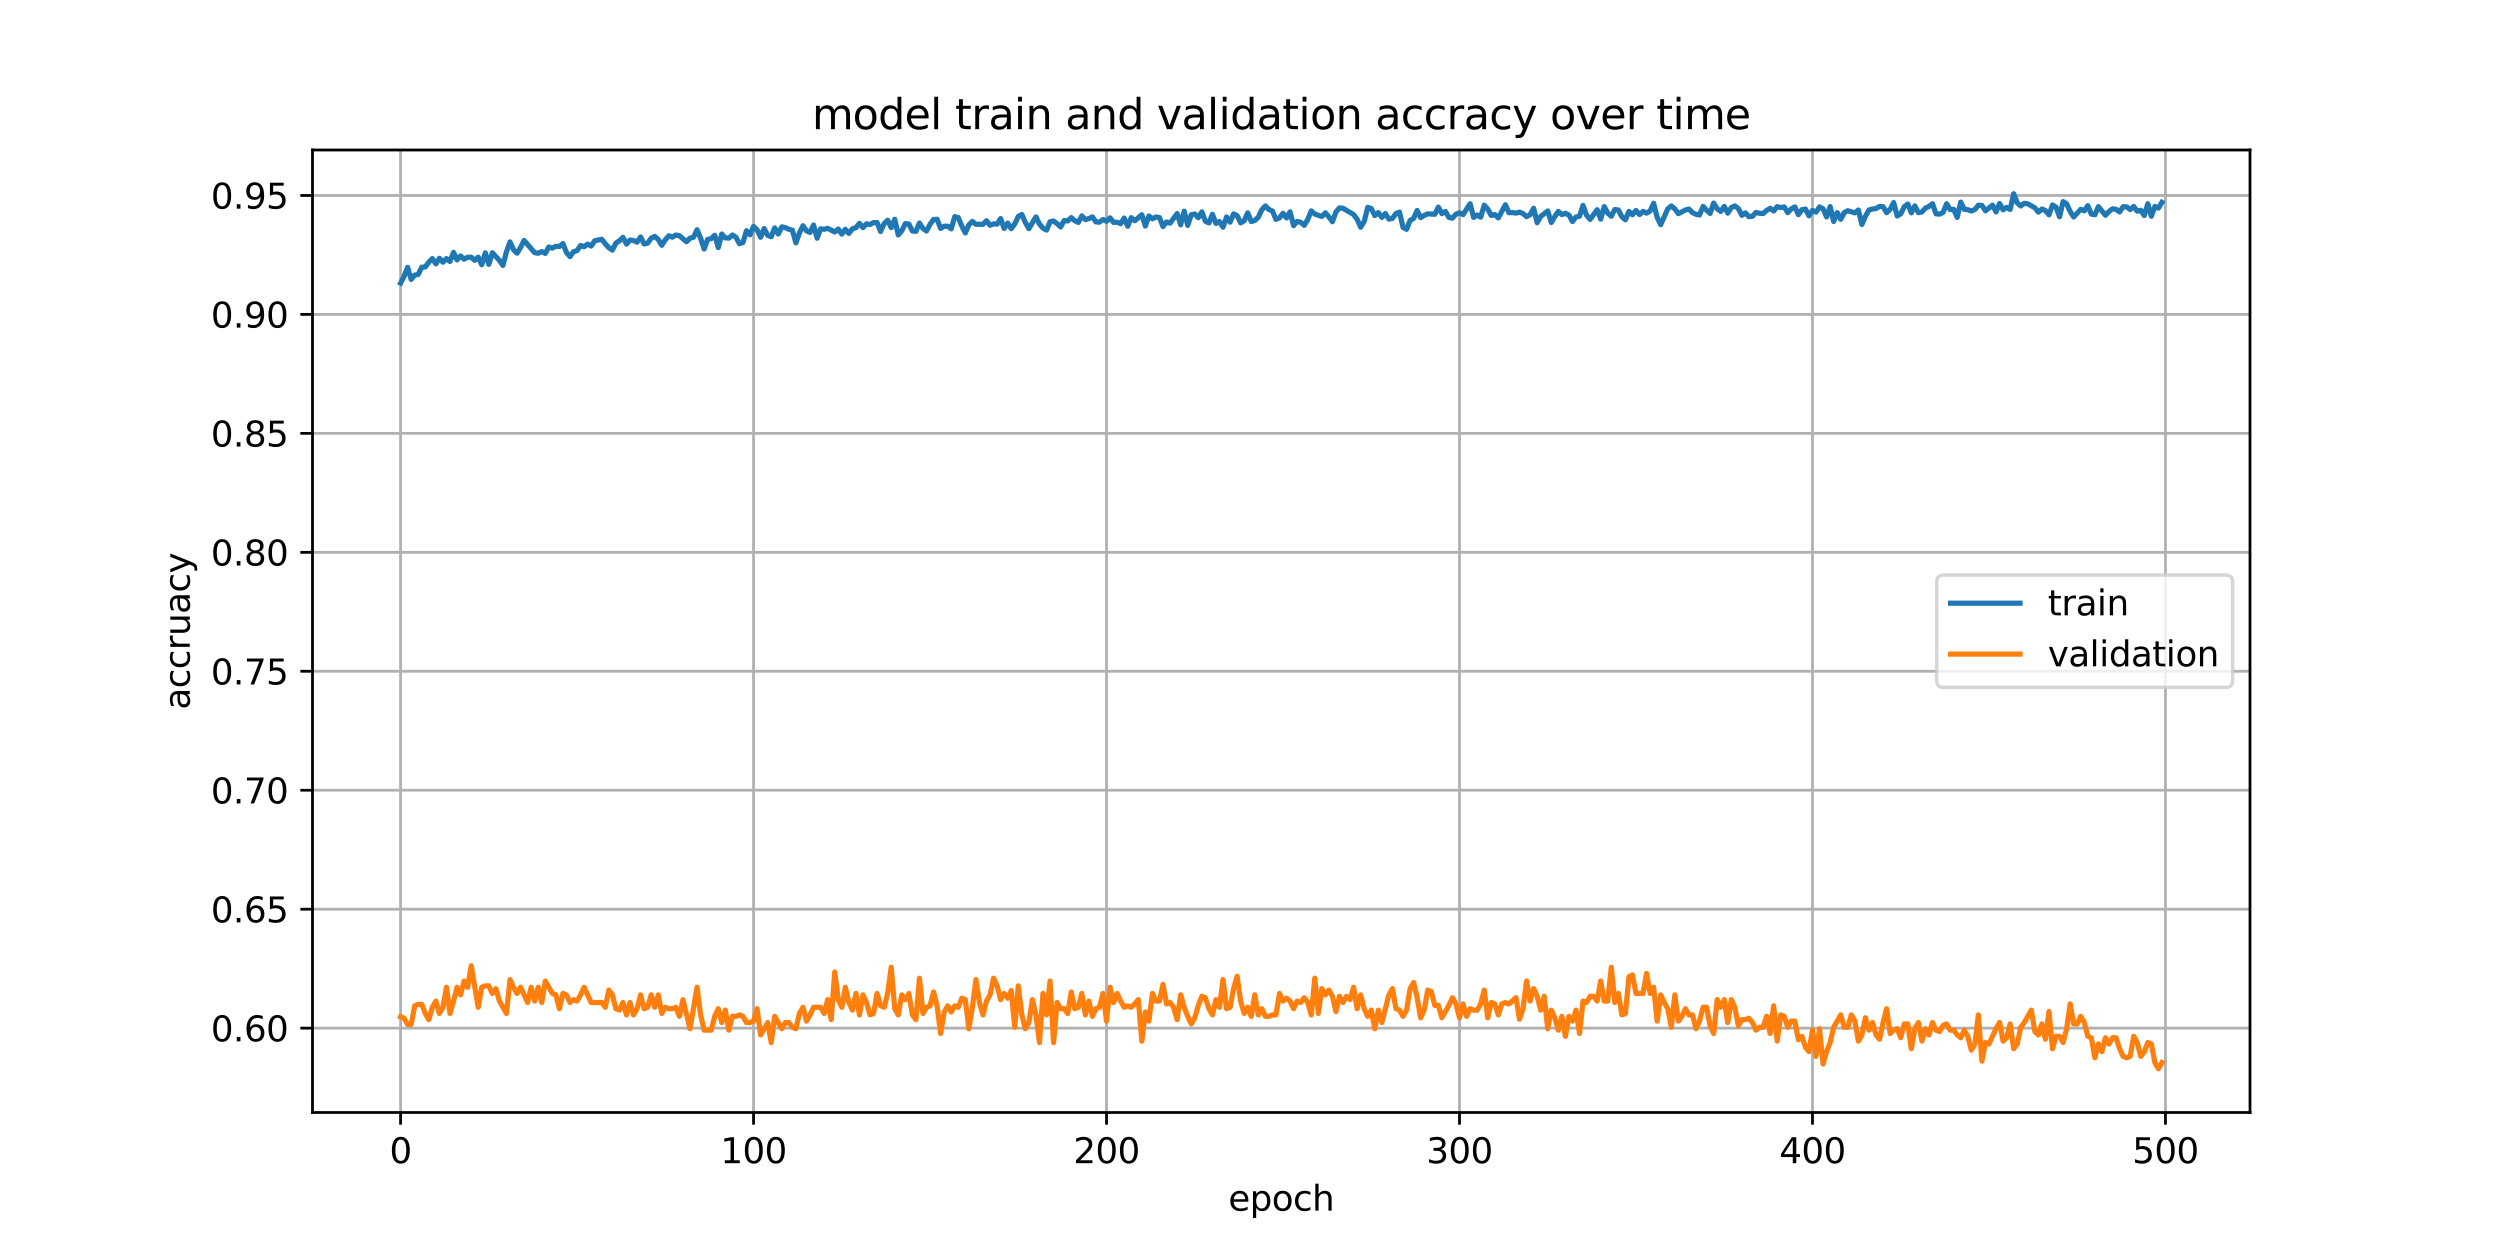<?xml version="1.0" encoding="utf-8" standalone="no"?>
<!DOCTYPE svg PUBLIC "-//W3C//DTD SVG 1.1//EN"
  "http://www.w3.org/Graphics/SVG/1.1/DTD/svg11.dtd">
<svg xmlns:xlink="http://www.w3.org/1999/xlink" width="720pt" height="360pt" viewBox="0 0 720 360" xmlns="http://www.w3.org/2000/svg" version="1.1">
 <defs>
  <style type="text/css">*{stroke-linejoin: round; stroke-linecap: butt}</style>
 </defs>
 <g id="figure_1">
  <g id="patch_1">
   <path d="M 0 360 
L 720 360 
L 720 0 
L 0 0 
z
" style="fill: #ffffff"/>
  </g>
  <g id="axes_1">
   <g id="patch_2">
    <path d="M 90 320.4 
L 648 320.4 
L 648 43.2 
L 90 43.2 
z
" style="fill: #ffffff"/>
   </g>
   <g id="matplotlib.axis_1">
    <g id="xtick_1">
     <g id="line2d_1">
      <path d="M 115.364 320.4 
L 115.364 43.2 
" clip-path="url(#pc1b74a0b89)" style="fill: none; stroke: #b0b0b0; stroke-width: 0.8; stroke-linecap: square"/>
     </g>
     <g id="line2d_2">
      <defs>
       <path id="m64f910833f" d="M 0 0 
L 0 3.5 
" style="stroke: #000000; stroke-width: 0.8"/>
      </defs>
      <g>
       <use xlink:href="#m64f910833f" x="115.364" y="320.4" style="stroke: #000000; stroke-width: 0.8"/>
      </g>
     </g>
     <g id="text_1">
      <!-- 0 -->
      <g transform="translate(112.182 334.998) scale(0.1 -0.1)">
       <defs>
        <path id="DejaVuSans-30" d="M 2034 4250 
Q 1547 4250 1301 3770 
Q 1056 3291 1056 2328 
Q 1056 1369 1301 889 
Q 1547 409 2034 409 
Q 2525 409 2770 889 
Q 3016 1369 3016 2328 
Q 3016 3291 2770 3770 
Q 2525 4250 2034 4250 
z
M 2034 4750 
Q 2819 4750 3233 4129 
Q 3647 3509 3647 2328 
Q 3647 1150 3233 529 
Q 2819 -91 2034 -91 
Q 1250 -91 836 529 
Q 422 1150 422 2328 
Q 422 3509 836 4129 
Q 1250 4750 2034 4750 
z
" transform="scale(0.016)"/>
       </defs>
       <use xlink:href="#DejaVuSans-30"/>
      </g>
     </g>
    </g>
    <g id="xtick_2">
     <g id="line2d_3">
      <path d="M 217.021 320.4 
L 217.021 43.2 
" clip-path="url(#pc1b74a0b89)" style="fill: none; stroke: #b0b0b0; stroke-width: 0.8; stroke-linecap: square"/>
     </g>
     <g id="line2d_4">
      <g>
       <use xlink:href="#m64f910833f" x="217.021" y="320.4" style="stroke: #000000; stroke-width: 0.8"/>
      </g>
     </g>
     <g id="text_2">
      <!-- 100 -->
      <g transform="translate(207.478 334.998) scale(0.1 -0.1)">
       <defs>
        <path id="DejaVuSans-31" d="M 794 531 
L 1825 531 
L 1825 4091 
L 703 3866 
L 703 4441 
L 1819 4666 
L 2450 4666 
L 2450 531 
L 3481 531 
L 3481 0 
L 794 0 
L 794 531 
z
" transform="scale(0.016)"/>
       </defs>
       <use xlink:href="#DejaVuSans-31"/>
       <use xlink:href="#DejaVuSans-30" x="63.623"/>
       <use xlink:href="#DejaVuSans-30" x="127.246"/>
      </g>
     </g>
    </g>
    <g id="xtick_3">
     <g id="line2d_5">
      <path d="M 318.679 320.4 
L 318.679 43.2 
" clip-path="url(#pc1b74a0b89)" style="fill: none; stroke: #b0b0b0; stroke-width: 0.8; stroke-linecap: square"/>
     </g>
     <g id="line2d_6">
      <g>
       <use xlink:href="#m64f910833f" x="318.679" y="320.4" style="stroke: #000000; stroke-width: 0.8"/>
      </g>
     </g>
     <g id="text_3">
      <!-- 200 -->
      <g transform="translate(309.136 334.998) scale(0.1 -0.1)">
       <defs>
        <path id="DejaVuSans-32" d="M 1228 531 
L 3431 531 
L 3431 0 
L 469 0 
L 469 531 
Q 828 903 1448 1529 
Q 2069 2156 2228 2338 
Q 2531 2678 2651 2914 
Q 2772 3150 2772 3378 
Q 2772 3750 2511 3984 
Q 2250 4219 1831 4219 
Q 1534 4219 1204 4116 
Q 875 4013 500 3803 
L 500 4441 
Q 881 4594 1212 4672 
Q 1544 4750 1819 4750 
Q 2544 4750 2975 4387 
Q 3406 4025 3406 3419 
Q 3406 3131 3298 2873 
Q 3191 2616 2906 2266 
Q 2828 2175 2409 1742 
Q 1991 1309 1228 531 
z
" transform="scale(0.016)"/>
       </defs>
       <use xlink:href="#DejaVuSans-32"/>
       <use xlink:href="#DejaVuSans-30" x="63.623"/>
       <use xlink:href="#DejaVuSans-30" x="127.246"/>
      </g>
     </g>
    </g>
    <g id="xtick_4">
     <g id="line2d_7">
      <path d="M 420.337 320.4 
L 420.337 43.2 
" clip-path="url(#pc1b74a0b89)" style="fill: none; stroke: #b0b0b0; stroke-width: 0.8; stroke-linecap: square"/>
     </g>
     <g id="line2d_8">
      <g>
       <use xlink:href="#m64f910833f" x="420.337" y="320.4" style="stroke: #000000; stroke-width: 0.8"/>
      </g>
     </g>
     <g id="text_4">
      <!-- 300 -->
      <g transform="translate(410.793 334.998) scale(0.1 -0.1)">
       <defs>
        <path id="DejaVuSans-33" d="M 2597 2516 
Q 3050 2419 3304 2112 
Q 3559 1806 3559 1356 
Q 3559 666 3084 287 
Q 2609 -91 1734 -91 
Q 1441 -91 1130 -33 
Q 819 25 488 141 
L 488 750 
Q 750 597 1062 519 
Q 1375 441 1716 441 
Q 2309 441 2620 675 
Q 2931 909 2931 1356 
Q 2931 1769 2642 2001 
Q 2353 2234 1838 2234 
L 1294 2234 
L 1294 2753 
L 1863 2753 
Q 2328 2753 2575 2939 
Q 2822 3125 2822 3475 
Q 2822 3834 2567 4026 
Q 2313 4219 1838 4219 
Q 1578 4219 1281 4162 
Q 984 4106 628 3988 
L 628 4550 
Q 988 4650 1302 4700 
Q 1616 4750 1894 4750 
Q 2613 4750 3031 4423 
Q 3450 4097 3450 3541 
Q 3450 3153 3228 2886 
Q 3006 2619 2597 2516 
z
" transform="scale(0.016)"/>
       </defs>
       <use xlink:href="#DejaVuSans-33"/>
       <use xlink:href="#DejaVuSans-30" x="63.623"/>
       <use xlink:href="#DejaVuSans-30" x="127.246"/>
      </g>
     </g>
    </g>
    <g id="xtick_5">
     <g id="line2d_9">
      <path d="M 521.995 320.4 
L 521.995 43.2 
" clip-path="url(#pc1b74a0b89)" style="fill: none; stroke: #b0b0b0; stroke-width: 0.8; stroke-linecap: square"/>
     </g>
     <g id="line2d_10">
      <g>
       <use xlink:href="#m64f910833f" x="521.995" y="320.4" style="stroke: #000000; stroke-width: 0.8"/>
      </g>
     </g>
     <g id="text_5">
      <!-- 400 -->
      <g transform="translate(512.451 334.998) scale(0.1 -0.1)">
       <defs>
        <path id="DejaVuSans-34" d="M 2419 4116 
L 825 1625 
L 2419 1625 
L 2419 4116 
z
M 2253 4666 
L 3047 4666 
L 3047 1625 
L 3713 1625 
L 3713 1100 
L 3047 1100 
L 3047 0 
L 2419 0 
L 2419 1100 
L 313 1100 
L 313 1709 
L 2253 4666 
z
" transform="scale(0.016)"/>
       </defs>
       <use xlink:href="#DejaVuSans-34"/>
       <use xlink:href="#DejaVuSans-30" x="63.623"/>
       <use xlink:href="#DejaVuSans-30" x="127.246"/>
      </g>
     </g>
    </g>
    <g id="xtick_6">
     <g id="line2d_11">
      <path d="M 623.653 320.4 
L 623.653 43.2 
" clip-path="url(#pc1b74a0b89)" style="fill: none; stroke: #b0b0b0; stroke-width: 0.8; stroke-linecap: square"/>
     </g>
     <g id="line2d_12">
      <g>
       <use xlink:href="#m64f910833f" x="623.653" y="320.4" style="stroke: #000000; stroke-width: 0.8"/>
      </g>
     </g>
     <g id="text_6">
      <!-- 500 -->
      <g transform="translate(614.109 334.998) scale(0.1 -0.1)">
       <defs>
        <path id="DejaVuSans-35" d="M 691 4666 
L 3169 4666 
L 3169 4134 
L 1269 4134 
L 1269 2991 
Q 1406 3038 1543 3061 
Q 1681 3084 1819 3084 
Q 2600 3084 3056 2656 
Q 3513 2228 3513 1497 
Q 3513 744 3044 326 
Q 2575 -91 1722 -91 
Q 1428 -91 1123 -41 
Q 819 9 494 109 
L 494 744 
Q 775 591 1075 516 
Q 1375 441 1709 441 
Q 2250 441 2565 725 
Q 2881 1009 2881 1497 
Q 2881 1984 2565 2268 
Q 2250 2553 1709 2553 
Q 1456 2553 1204 2497 
Q 953 2441 691 2322 
L 691 4666 
z
" transform="scale(0.016)"/>
       </defs>
       <use xlink:href="#DejaVuSans-35"/>
       <use xlink:href="#DejaVuSans-30" x="63.623"/>
       <use xlink:href="#DejaVuSans-30" x="127.246"/>
      </g>
     </g>
    </g>
    <g id="text_7">
     <!-- epoch -->
     <g transform="translate(353.772 348.677) scale(0.1 -0.1)">
      <defs>
       <path id="DejaVuSans-65" d="M 3597 1894 
L 3597 1613 
L 953 1613 
Q 991 1019 1311 708 
Q 1631 397 2203 397 
Q 2534 397 2845 478 
Q 3156 559 3463 722 
L 3463 178 
Q 3153 47 2828 -22 
Q 2503 -91 2169 -91 
Q 1331 -91 842 396 
Q 353 884 353 1716 
Q 353 2575 817 3079 
Q 1281 3584 2069 3584 
Q 2775 3584 3186 3129 
Q 3597 2675 3597 1894 
z
M 3022 2063 
Q 3016 2534 2758 2815 
Q 2500 3097 2075 3097 
Q 1594 3097 1305 2825 
Q 1016 2553 972 2059 
L 3022 2063 
z
" transform="scale(0.016)"/>
       <path id="DejaVuSans-70" d="M 1159 525 
L 1159 -1331 
L 581 -1331 
L 581 3500 
L 1159 3500 
L 1159 2969 
Q 1341 3281 1617 3432 
Q 1894 3584 2278 3584 
Q 2916 3584 3314 3078 
Q 3713 2572 3713 1747 
Q 3713 922 3314 415 
Q 2916 -91 2278 -91 
Q 1894 -91 1617 61 
Q 1341 213 1159 525 
z
M 3116 1747 
Q 3116 2381 2855 2742 
Q 2594 3103 2138 3103 
Q 1681 3103 1420 2742 
Q 1159 2381 1159 1747 
Q 1159 1113 1420 752 
Q 1681 391 2138 391 
Q 2594 391 2855 752 
Q 3116 1113 3116 1747 
z
" transform="scale(0.016)"/>
       <path id="DejaVuSans-6f" d="M 1959 3097 
Q 1497 3097 1228 2736 
Q 959 2375 959 1747 
Q 959 1119 1226 758 
Q 1494 397 1959 397 
Q 2419 397 2687 759 
Q 2956 1122 2956 1747 
Q 2956 2369 2687 2733 
Q 2419 3097 1959 3097 
z
M 1959 3584 
Q 2709 3584 3137 3096 
Q 3566 2609 3566 1747 
Q 3566 888 3137 398 
Q 2709 -91 1959 -91 
Q 1206 -91 779 398 
Q 353 888 353 1747 
Q 353 2609 779 3096 
Q 1206 3584 1959 3584 
z
" transform="scale(0.016)"/>
       <path id="DejaVuSans-63" d="M 3122 3366 
L 3122 2828 
Q 2878 2963 2633 3030 
Q 2388 3097 2138 3097 
Q 1578 3097 1268 2742 
Q 959 2388 959 1747 
Q 959 1106 1268 751 
Q 1578 397 2138 397 
Q 2388 397 2633 464 
Q 2878 531 3122 666 
L 3122 134 
Q 2881 22 2623 -34 
Q 2366 -91 2075 -91 
Q 1284 -91 818 406 
Q 353 903 353 1747 
Q 353 2603 823 3093 
Q 1294 3584 2113 3584 
Q 2378 3584 2631 3529 
Q 2884 3475 3122 3366 
z
" transform="scale(0.016)"/>
       <path id="DejaVuSans-68" d="M 3513 2113 
L 3513 0 
L 2938 0 
L 2938 2094 
Q 2938 2591 2744 2837 
Q 2550 3084 2163 3084 
Q 1697 3084 1428 2787 
Q 1159 2491 1159 1978 
L 1159 0 
L 581 0 
L 581 4863 
L 1159 4863 
L 1159 2956 
Q 1366 3272 1645 3428 
Q 1925 3584 2291 3584 
Q 2894 3584 3203 3211 
Q 3513 2838 3513 2113 
z
" transform="scale(0.016)"/>
      </defs>
      <use xlink:href="#DejaVuSans-65"/>
      <use xlink:href="#DejaVuSans-70" x="61.523"/>
      <use xlink:href="#DejaVuSans-6f" x="125"/>
      <use xlink:href="#DejaVuSans-63" x="186.182"/>
      <use xlink:href="#DejaVuSans-68" x="241.162"/>
     </g>
    </g>
   </g>
   <g id="matplotlib.axis_2">
    <g id="ytick_1">
     <g id="line2d_13">
      <path d="M 90 296.106 
L 648 296.106 
" clip-path="url(#pc1b74a0b89)" style="fill: none; stroke: #b0b0b0; stroke-width: 0.8; stroke-linecap: square"/>
     </g>
     <g id="line2d_14">
      <defs>
       <path id="m0e0c7307f5" d="M 0 0 
L -3.5 0 
" style="stroke: #000000; stroke-width: 0.8"/>
      </defs>
      <g>
       <use xlink:href="#m0e0c7307f5" x="90" y="296.106" style="stroke: #000000; stroke-width: 0.8"/>
      </g>
     </g>
     <g id="text_8">
      <!-- 0.60 -->
      <g transform="translate(60.734 299.905) scale(0.1 -0.1)">
       <defs>
        <path id="DejaVuSans-2e" d="M 684 794 
L 1344 794 
L 1344 0 
L 684 0 
L 684 794 
z
" transform="scale(0.016)"/>
        <path id="DejaVuSans-36" d="M 2113 2584 
Q 1688 2584 1439 2293 
Q 1191 2003 1191 1497 
Q 1191 994 1439 701 
Q 1688 409 2113 409 
Q 2538 409 2786 701 
Q 3034 994 3034 1497 
Q 3034 2003 2786 2293 
Q 2538 2584 2113 2584 
z
M 3366 4563 
L 3366 3988 
Q 3128 4100 2886 4159 
Q 2644 4219 2406 4219 
Q 1781 4219 1451 3797 
Q 1122 3375 1075 2522 
Q 1259 2794 1537 2939 
Q 1816 3084 2150 3084 
Q 2853 3084 3261 2657 
Q 3669 2231 3669 1497 
Q 3669 778 3244 343 
Q 2819 -91 2113 -91 
Q 1303 -91 875 529 
Q 447 1150 447 2328 
Q 447 3434 972 4092 
Q 1497 4750 2381 4750 
Q 2619 4750 2861 4703 
Q 3103 4656 3366 4563 
z
" transform="scale(0.016)"/>
       </defs>
       <use xlink:href="#DejaVuSans-30"/>
       <use xlink:href="#DejaVuSans-2e" x="63.623"/>
       <use xlink:href="#DejaVuSans-36" x="95.41"/>
       <use xlink:href="#DejaVuSans-30" x="159.033"/>
      </g>
     </g>
    </g>
    <g id="ytick_2">
     <g id="line2d_15">
      <path d="M 90 261.847 
L 648 261.847 
" clip-path="url(#pc1b74a0b89)" style="fill: none; stroke: #b0b0b0; stroke-width: 0.8; stroke-linecap: square"/>
     </g>
     <g id="line2d_16">
      <g>
       <use xlink:href="#m0e0c7307f5" x="90" y="261.847" style="stroke: #000000; stroke-width: 0.8"/>
      </g>
     </g>
     <g id="text_9">
      <!-- 0.65 -->
      <g transform="translate(60.734 265.646) scale(0.1 -0.1)">
       <use xlink:href="#DejaVuSans-30"/>
       <use xlink:href="#DejaVuSans-2e" x="63.623"/>
       <use xlink:href="#DejaVuSans-36" x="95.41"/>
       <use xlink:href="#DejaVuSans-35" x="159.033"/>
      </g>
     </g>
    </g>
    <g id="ytick_3">
     <g id="line2d_17">
      <path d="M 90 227.588 
L 648 227.588 
" clip-path="url(#pc1b74a0b89)" style="fill: none; stroke: #b0b0b0; stroke-width: 0.8; stroke-linecap: square"/>
     </g>
     <g id="line2d_18">
      <g>
       <use xlink:href="#m0e0c7307f5" x="90" y="227.588" style="stroke: #000000; stroke-width: 0.8"/>
      </g>
     </g>
     <g id="text_10">
      <!-- 0.70 -->
      <g transform="translate(60.734 231.387) scale(0.1 -0.1)">
       <defs>
        <path id="DejaVuSans-37" d="M 525 4666 
L 3525 4666 
L 3525 4397 
L 1831 0 
L 1172 0 
L 2766 4134 
L 525 4134 
L 525 4666 
z
" transform="scale(0.016)"/>
       </defs>
       <use xlink:href="#DejaVuSans-30"/>
       <use xlink:href="#DejaVuSans-2e" x="63.623"/>
       <use xlink:href="#DejaVuSans-37" x="95.41"/>
       <use xlink:href="#DejaVuSans-30" x="159.033"/>
      </g>
     </g>
    </g>
    <g id="ytick_4">
     <g id="line2d_19">
      <path d="M 90 193.329 
L 648 193.329 
" clip-path="url(#pc1b74a0b89)" style="fill: none; stroke: #b0b0b0; stroke-width: 0.8; stroke-linecap: square"/>
     </g>
     <g id="line2d_20">
      <g>
       <use xlink:href="#m0e0c7307f5" x="90" y="193.329" style="stroke: #000000; stroke-width: 0.8"/>
      </g>
     </g>
     <g id="text_11">
      <!-- 0.75 -->
      <g transform="translate(60.734 197.129) scale(0.1 -0.1)">
       <use xlink:href="#DejaVuSans-30"/>
       <use xlink:href="#DejaVuSans-2e" x="63.623"/>
       <use xlink:href="#DejaVuSans-37" x="95.41"/>
       <use xlink:href="#DejaVuSans-35" x="159.033"/>
      </g>
     </g>
    </g>
    <g id="ytick_5">
     <g id="line2d_21">
      <path d="M 90 159.071 
L 648 159.071 
" clip-path="url(#pc1b74a0b89)" style="fill: none; stroke: #b0b0b0; stroke-width: 0.8; stroke-linecap: square"/>
     </g>
     <g id="line2d_22">
      <g>
       <use xlink:href="#m0e0c7307f5" x="90" y="159.071" style="stroke: #000000; stroke-width: 0.8"/>
      </g>
     </g>
     <g id="text_12">
      <!-- 0.80 -->
      <g transform="translate(60.734 162.87) scale(0.1 -0.1)">
       <defs>
        <path id="DejaVuSans-38" d="M 2034 2216 
Q 1584 2216 1326 1975 
Q 1069 1734 1069 1313 
Q 1069 891 1326 650 
Q 1584 409 2034 409 
Q 2484 409 2743 651 
Q 3003 894 3003 1313 
Q 3003 1734 2745 1975 
Q 2488 2216 2034 2216 
z
M 1403 2484 
Q 997 2584 770 2862 
Q 544 3141 544 3541 
Q 544 4100 942 4425 
Q 1341 4750 2034 4750 
Q 2731 4750 3128 4425 
Q 3525 4100 3525 3541 
Q 3525 3141 3298 2862 
Q 3072 2584 2669 2484 
Q 3125 2378 3379 2068 
Q 3634 1759 3634 1313 
Q 3634 634 3220 271 
Q 2806 -91 2034 -91 
Q 1263 -91 848 271 
Q 434 634 434 1313 
Q 434 1759 690 2068 
Q 947 2378 1403 2484 
z
M 1172 3481 
Q 1172 3119 1398 2916 
Q 1625 2713 2034 2713 
Q 2441 2713 2670 2916 
Q 2900 3119 2900 3481 
Q 2900 3844 2670 4047 
Q 2441 4250 2034 4250 
Q 1625 4250 1398 4047 
Q 1172 3844 1172 3481 
z
" transform="scale(0.016)"/>
       </defs>
       <use xlink:href="#DejaVuSans-30"/>
       <use xlink:href="#DejaVuSans-2e" x="63.623"/>
       <use xlink:href="#DejaVuSans-38" x="95.41"/>
       <use xlink:href="#DejaVuSans-30" x="159.033"/>
      </g>
     </g>
    </g>
    <g id="ytick_6">
     <g id="line2d_23">
      <path d="M 90 124.812 
L 648 124.812 
" clip-path="url(#pc1b74a0b89)" style="fill: none; stroke: #b0b0b0; stroke-width: 0.8; stroke-linecap: square"/>
     </g>
     <g id="line2d_24">
      <g>
       <use xlink:href="#m0e0c7307f5" x="90" y="124.812" style="stroke: #000000; stroke-width: 0.8"/>
      </g>
     </g>
     <g id="text_13">
      <!-- 0.85 -->
      <g transform="translate(60.734 128.611) scale(0.1 -0.1)">
       <use xlink:href="#DejaVuSans-30"/>
       <use xlink:href="#DejaVuSans-2e" x="63.623"/>
       <use xlink:href="#DejaVuSans-38" x="95.41"/>
       <use xlink:href="#DejaVuSans-35" x="159.033"/>
      </g>
     </g>
    </g>
    <g id="ytick_7">
     <g id="line2d_25">
      <path d="M 90 90.553 
L 648 90.553 
" clip-path="url(#pc1b74a0b89)" style="fill: none; stroke: #b0b0b0; stroke-width: 0.8; stroke-linecap: square"/>
     </g>
     <g id="line2d_26">
      <g>
       <use xlink:href="#m0e0c7307f5" x="90" y="90.553" style="stroke: #000000; stroke-width: 0.8"/>
      </g>
     </g>
     <g id="text_14">
      <!-- 0.90 -->
      <g transform="translate(60.734 94.352) scale(0.1 -0.1)">
       <defs>
        <path id="DejaVuSans-39" d="M 703 97 
L 703 672 
Q 941 559 1184 500 
Q 1428 441 1663 441 
Q 2288 441 2617 861 
Q 2947 1281 2994 2138 
Q 2813 1869 2534 1725 
Q 2256 1581 1919 1581 
Q 1219 1581 811 2004 
Q 403 2428 403 3163 
Q 403 3881 828 4315 
Q 1253 4750 1959 4750 
Q 2769 4750 3195 4129 
Q 3622 3509 3622 2328 
Q 3622 1225 3098 567 
Q 2575 -91 1691 -91 
Q 1453 -91 1209 -44 
Q 966 3 703 97 
z
M 1959 2075 
Q 2384 2075 2632 2365 
Q 2881 2656 2881 3163 
Q 2881 3666 2632 3958 
Q 2384 4250 1959 4250 
Q 1534 4250 1286 3958 
Q 1038 3666 1038 3163 
Q 1038 2656 1286 2365 
Q 1534 2075 1959 2075 
z
" transform="scale(0.016)"/>
       </defs>
       <use xlink:href="#DejaVuSans-30"/>
       <use xlink:href="#DejaVuSans-2e" x="63.623"/>
       <use xlink:href="#DejaVuSans-39" x="95.41"/>
       <use xlink:href="#DejaVuSans-30" x="159.033"/>
      </g>
     </g>
    </g>
    <g id="ytick_8">
     <g id="line2d_27">
      <path d="M 90 56.294 
L 648 56.294 
" clip-path="url(#pc1b74a0b89)" style="fill: none; stroke: #b0b0b0; stroke-width: 0.8; stroke-linecap: square"/>
     </g>
     <g id="line2d_28">
      <g>
       <use xlink:href="#m0e0c7307f5" x="90" y="56.294" style="stroke: #000000; stroke-width: 0.8"/>
      </g>
     </g>
     <g id="text_15">
      <!-- 0.95 -->
      <g transform="translate(60.734 60.093) scale(0.1 -0.1)">
       <use xlink:href="#DejaVuSans-30"/>
       <use xlink:href="#DejaVuSans-2e" x="63.623"/>
       <use xlink:href="#DejaVuSans-39" x="95.41"/>
       <use xlink:href="#DejaVuSans-35" x="159.033"/>
      </g>
     </g>
    </g>
    <g id="text_16">
     <!-- accruacy -->
     <g transform="translate(54.655 204.359) rotate(-90) scale(0.1 -0.1)">
      <defs>
       <path id="DejaVuSans-61" d="M 2194 1759 
Q 1497 1759 1228 1600 
Q 959 1441 959 1056 
Q 959 750 1161 570 
Q 1363 391 1709 391 
Q 2188 391 2477 730 
Q 2766 1069 2766 1631 
L 2766 1759 
L 2194 1759 
z
M 3341 1997 
L 3341 0 
L 2766 0 
L 2766 531 
Q 2569 213 2275 61 
Q 1981 -91 1556 -91 
Q 1019 -91 701 211 
Q 384 513 384 1019 
Q 384 1609 779 1909 
Q 1175 2209 1959 2209 
L 2766 2209 
L 2766 2266 
Q 2766 2663 2505 2880 
Q 2244 3097 1772 3097 
Q 1472 3097 1187 3025 
Q 903 2953 641 2809 
L 641 3341 
Q 956 3463 1253 3523 
Q 1550 3584 1831 3584 
Q 2591 3584 2966 3190 
Q 3341 2797 3341 1997 
z
" transform="scale(0.016)"/>
       <path id="DejaVuSans-72" d="M 2631 2963 
Q 2534 3019 2420 3045 
Q 2306 3072 2169 3072 
Q 1681 3072 1420 2755 
Q 1159 2438 1159 1844 
L 1159 0 
L 581 0 
L 581 3500 
L 1159 3500 
L 1159 2956 
Q 1341 3275 1631 3429 
Q 1922 3584 2338 3584 
Q 2397 3584 2469 3576 
Q 2541 3569 2628 3553 
L 2631 2963 
z
" transform="scale(0.016)"/>
       <path id="DejaVuSans-75" d="M 544 1381 
L 544 3500 
L 1119 3500 
L 1119 1403 
Q 1119 906 1312 657 
Q 1506 409 1894 409 
Q 2359 409 2629 706 
Q 2900 1003 2900 1516 
L 2900 3500 
L 3475 3500 
L 3475 0 
L 2900 0 
L 2900 538 
Q 2691 219 2414 64 
Q 2138 -91 1772 -91 
Q 1169 -91 856 284 
Q 544 659 544 1381 
z
M 1991 3584 
L 1991 3584 
z
" transform="scale(0.016)"/>
       <path id="DejaVuSans-79" d="M 2059 -325 
Q 1816 -950 1584 -1140 
Q 1353 -1331 966 -1331 
L 506 -1331 
L 506 -850 
L 844 -850 
Q 1081 -850 1212 -737 
Q 1344 -625 1503 -206 
L 1606 56 
L 191 3500 
L 800 3500 
L 1894 763 
L 2988 3500 
L 3597 3500 
L 2059 -325 
z
" transform="scale(0.016)"/>
      </defs>
      <use xlink:href="#DejaVuSans-61"/>
      <use xlink:href="#DejaVuSans-63" x="61.279"/>
      <use xlink:href="#DejaVuSans-63" x="116.26"/>
      <use xlink:href="#DejaVuSans-72" x="171.24"/>
      <use xlink:href="#DejaVuSans-75" x="212.354"/>
      <use xlink:href="#DejaVuSans-61" x="275.732"/>
      <use xlink:href="#DejaVuSans-63" x="337.012"/>
      <use xlink:href="#DejaVuSans-79" x="391.992"/>
     </g>
    </g>
   </g>
   <g id="line2d_29">
    <path d="M 115.364 81.557 
L 116.38 79.574 
L 117.397 77.006 
L 118.413 80.473 
L 119.43 79.238 
L 120.447 79.032 
L 121.463 76.952 
L 122.48 76.876 
L 123.496 75.511 
L 124.513 74.481 
L 125.529 75.998 
L 126.546 74.405 
L 127.563 75.511 
L 128.579 74.481 
L 129.596 75.305 
L 130.612 72.682 
L 131.629 74.839 
L 132.645 73.733 
L 133.662 74.633 
L 134.679 74.091 
L 135.695 74.069 
L 136.712 74.969 
L 137.728 74.069 
L 138.745 76.226 
L 139.762 72.834 
L 140.778 76.128 
L 141.795 72.78 
L 143.828 74.99 
L 144.844 76.432 
L 145.861 72.498 
L 146.878 69.67 
L 147.894 71.935 
L 148.911 72.91 
L 149.927 71.263 
L 150.944 69.258 
L 152.977 71.599 
L 153.994 72.78 
L 155.01 72.932 
L 156.027 72.444 
L 157.043 72.986 
L 158.06 71.133 
L 159.077 71.469 
L 160.093 70.927 
L 161.11 70.981 
L 162.126 70.158 
L 163.143 72.726 
L 164.159 73.907 
L 165.176 72.498 
L 166.193 72.162 
L 167.209 70.699 
L 168.226 71.057 
L 169.242 70.309 
L 170.259 70.851 
L 171.275 69.334 
L 173.309 68.922 
L 174.325 70.233 
L 175.342 71.339 
L 176.358 72.032 
L 177.375 70.028 
L 178.392 69.334 
L 179.408 68.359 
L 180.425 70.309 
L 181.441 69.128 
L 182.458 69.258 
L 183.474 69.746 
L 184.491 68.25 
L 185.508 70.255 
L 186.524 70.028 
L 187.541 68.586 
L 188.557 68.099 
L 189.574 68.976 
L 190.59 70.645 
L 191.607 69.052 
L 192.624 67.893 
L 193.64 68.305 
L 194.657 67.687 
L 195.673 67.893 
L 197.707 69.616 
L 198.723 68.586 
L 199.74 68.305 
L 200.756 66.17 
L 201.773 68.586 
L 202.789 71.718 
L 203.806 68.944 
L 204.823 68.716 
L 205.839 67.763 
L 206.856 71.284 
L 207.872 67.405 
L 208.889 68.51 
L 209.905 68.586 
L 210.922 67.687 
L 211.939 68.305 
L 212.955 70.179 
L 213.972 69.843 
L 214.988 66.452 
L 216.005 67.611 
L 217.021 65.216 
L 218.038 66.17 
L 219.055 68.326 
L 220.071 65.834 
L 221.088 67.763 
L 222.104 68.175 
L 223.121 65.628 
L 224.138 67.405 
L 225.154 65.346 
L 226.171 65.552 
L 227.187 66.04 
L 228.204 66.3 
L 229.22 69.952 
L 230.237 67.069 
L 231.254 65.01 
L 232.27 66.473 
L 233.287 66.939 
L 234.303 64.805 
L 235.32 68.608 
L 236.336 65.91 
L 237.353 66.04 
L 238.37 65.758 
L 240.403 66.809 
L 241.419 65.964 
L 242.436 67.427 
L 243.453 66.04 
L 244.469 67.221 
L 245.486 65.91 
L 246.502 65.574 
L 247.519 64.317 
L 248.535 65.552 
L 249.552 64.469 
L 250.569 64.653 
L 251.585 64.111 
L 252.602 64.111 
L 253.618 66.679 
L 254.635 64.393 
L 255.651 63.418 
L 256.668 65.552 
L 257.685 63.158 
L 258.701 67.654 
L 259.718 66.473 
L 260.734 64.393 
L 261.751 64.523 
L 262.768 66.528 
L 263.784 66.625 
L 264.801 64.241 
L 265.817 65.834 
L 266.834 66.528 
L 267.85 64.599 
L 268.867 63.212 
L 269.884 63.158 
L 270.9 65.78 
L 271.917 65.162 
L 272.933 65.141 
L 273.95 65.91 
L 274.966 62.388 
L 275.983 62.67 
L 277 65.086 
L 278.016 67.091 
L 279.033 64.75 
L 280.049 63.775 
L 281.066 64.599 
L 283.099 64.599 
L 284.116 63.569 
L 285.132 64.88 
L 286.149 64.469 
L 287.165 64.545 
L 288.182 62.952 
L 289.199 65.802 
L 290.215 64.263 
L 291.232 65.856 
L 292.248 64.469 
L 293.265 62.334 
L 294.281 61.771 
L 295.298 64.057 
L 296.315 65.856 
L 298.348 62.464 
L 299.364 64.523 
L 300.381 65.726 
L 301.398 66.267 
L 302.414 63.851 
L 303.431 63.645 
L 304.447 64.415 
L 305.464 65.368 
L 306.48 63.494 
L 307.497 63.645 
L 308.514 62.67 
L 309.53 63.569 
L 310.547 64.057 
L 311.563 62.182 
L 312.58 63.233 
L 313.596 62.952 
L 314.613 62.464 
L 315.63 63.905 
L 316.646 63.981 
L 317.663 63.233 
L 318.679 63.721 
L 319.696 62.746 
L 320.713 64.057 
L 321.729 63.981 
L 322.746 64.415 
L 323.762 62.8 
L 324.779 65.162 
L 325.795 62.692 
L 326.812 63.569 
L 328.845 61.846 
L 329.862 65.108 
L 330.878 62.204 
L 331.895 63.028 
L 332.911 62.486 
L 333.928 62.67 
L 334.945 65.238 
L 335.961 63.927 
L 336.978 64.263 
L 339.011 61.511 
L 340.028 64.75 
L 341.044 60.817 
L 342.061 64.902 
L 343.077 61.846 
L 344.094 61.641 
L 345.11 62.692 
L 346.127 61.023 
L 347.144 63.699 
L 348.16 64.209 
L 349.177 61.716 
L 350.193 64.339 
L 351.21 63.797 
L 352.226 65.444 
L 353.243 62.486 
L 354.26 63.981 
L 355.276 61.586 
L 356.293 62.128 
L 357.309 64.187 
L 358.326 63.591 
L 359.343 61.305 
L 360.359 63.797 
L 361.376 63.515 
L 362.392 62.562 
L 363.409 60.405 
L 364.425 59.3 
L 365.442 60.329 
L 366.459 60.763 
L 367.475 63.179 
L 368.492 62.746 
L 369.508 61.435 
L 370.525 62.767 
L 371.541 61.023 
L 372.558 64.978 
L 373.575 63.775 
L 374.591 64.003 
L 375.608 64.88 
L 376.624 63.233 
L 377.641 60.741 
L 378.657 61.641 
L 380.691 62.334 
L 381.707 61.305 
L 382.724 62.486 
L 383.74 63.851 
L 384.757 61.023 
L 385.774 59.863 
L 386.79 59.994 
L 389.84 61.792 
L 390.856 63.158 
L 391.873 65.444 
L 392.89 63.775 
L 393.906 59.712 
L 394.923 60.069 
L 395.939 62.074 
L 396.956 61.229 
L 397.972 62.616 
L 398.989 61.511 
L 400.006 63.103 
L 401.022 62.897 
L 402.039 61.511 
L 403.055 61.099 
L 404.072 65.476 
L 405.089 66.04 
L 406.105 63.494 
L 407.122 62.897 
L 408.138 60.611 
L 409.155 62.67 
L 410.171 62.052 
L 411.188 61.586 
L 413.221 61.716 
L 414.238 59.658 
L 415.254 61.511 
L 416.271 60.893 
L 417.287 62.616 
L 418.304 62.822 
L 419.321 61.662 
L 420.337 61.305 
L 421.354 61.792 
L 423.387 58.682 
L 424.404 62.616 
L 425.42 61.922 
L 426.437 62.54 
L 427.453 59.094 
L 428.47 60.199 
L 429.486 62.074 
L 430.503 61.792 
L 431.52 62.746 
L 433.553 58.964 
L 434.569 61.25 
L 435.586 61.229 
L 436.602 61.38 
L 437.619 61.099 
L 438.636 61.511 
L 439.652 62.388 
L 440.669 61.846 
L 441.685 59.994 
L 442.702 64.133 
L 443.719 62.334 
L 445.752 60.763 
L 446.768 64.079 
L 447.785 62.356 
L 448.801 60.893 
L 449.818 61.792 
L 450.835 61.435 
L 451.851 61.922 
L 452.868 63.797 
L 453.884 62.486 
L 454.901 62.28 
L 455.917 59.17 
L 456.934 61.998 
L 457.951 63.179 
L 459.984 60.405 
L 461 63.103 
L 462.017 59.506 
L 463.034 61.38 
L 464.05 62.28 
L 465.067 60.351 
L 466.083 60.481 
L 467.1 62.41 
L 468.116 63.309 
L 469.133 60.893 
L 470.15 61.868 
L 471.166 60.611 
L 472.183 61.792 
L 473.199 60.893 
L 474.216 61.38 
L 475.232 60.763 
L 476.249 58.552 
L 477.266 62.616 
L 478.282 64.696 
L 480.315 60.145 
L 481.332 59.322 
L 482.349 60.145 
L 483.365 61.532 
L 485.398 60.481 
L 486.415 60.199 
L 487.431 61.25 
L 488.448 61.716 
L 489.465 61.922 
L 490.481 59.452 
L 491.498 60.557 
L 492.514 61.456 
L 493.531 58.476 
L 494.547 60.124 
L 495.564 60.893 
L 496.581 59.452 
L 497.597 61.38 
L 498.614 59.788 
L 499.63 59.3 
L 500.647 60.069 
L 501.664 62.02 
L 502.68 61.305 
L 503.697 62.41 
L 504.713 62.28 
L 505.73 61.175 
L 506.746 61.435 
L 507.763 61.511 
L 508.78 60.611 
L 509.796 59.994 
L 510.813 60.763 
L 511.829 59.506 
L 512.846 59.788 
L 513.862 59.603 
L 514.879 61.25 
L 515.896 60.145 
L 516.912 59.582 
L 517.929 61.814 
L 518.945 60.405 
L 519.962 60.199 
L 520.979 62.15 
L 521.995 60.611 
L 523.012 61.099 
L 524.028 59.582 
L 525.045 60.145 
L 526.061 62.486 
L 527.078 59.506 
L 528.095 63.797 
L 529.111 61.229 
L 530.128 63.158 
L 531.144 61.229 
L 532.161 60.687 
L 534.194 61.305 
L 535.211 60.481 
L 536.227 64.642 
L 537.244 62.28 
L 538.26 60.481 
L 539.277 60.199 
L 540.293 60.069 
L 541.31 59.452 
L 542.327 59.528 
L 543.343 61.25 
L 544.36 60.275 
L 545.376 58.346 
L 546.393 62.204 
L 547.41 61.586 
L 548.426 59.528 
L 549.443 58.758 
L 550.459 61.305 
L 551.476 59.3 
L 552.492 61.25 
L 553.509 61.045 
L 554.526 59.939 
L 555.542 59.452 
L 556.559 58.682 
L 557.575 61.586 
L 558.592 61.662 
L 559.608 61.175 
L 560.625 58.682 
L 561.642 60.351 
L 562.658 60.275 
L 563.675 62.616 
L 564.691 58.216 
L 565.708 60.275 
L 566.725 60.405 
L 567.741 60.763 
L 568.758 60.351 
L 569.774 59.094 
L 570.791 59.17 
L 571.807 60.709 
L 573.841 59.094 
L 574.857 61.045 
L 575.874 58.628 
L 576.89 60.427 
L 577.907 59.733 
L 578.923 60.329 
L 579.94 55.8 
L 580.957 58.422 
L 581.973 59.322 
L 582.99 58.552 
L 584.006 58.704 
L 586.04 59.863 
L 587.056 61.099 
L 588.073 60.199 
L 589.089 60.633 
L 590.106 61.868 
L 591.122 59.04 
L 592.139 59.658 
L 593.156 62.432 
L 594.172 58.065 
L 595.189 58.704 
L 596.205 60.893 
L 597.222 62.486 
L 599.255 60.275 
L 600.272 60.709 
L 601.288 59.246 
L 602.305 61.662 
L 603.321 61.846 
L 604.338 59.506 
L 606.371 61.998 
L 607.388 60.893 
L 608.404 60.145 
L 609.421 60.275 
L 610.437 61.045 
L 611.454 59.528 
L 612.471 59.582 
L 613.487 60.351 
L 614.504 59.473 
L 615.52 60.817 
L 616.537 60.557 
L 617.553 62.074 
L 618.57 58.682 
L 619.587 62.28 
L 620.603 59.452 
L 621.62 59.939 
L 622.636 58.271 
L 622.636 58.271 
" clip-path="url(#pc1b74a0b89)" style="fill: none; stroke: #1f77b4; stroke-width: 1.5; stroke-linecap: square"/>
   </g>
   <g id="line2d_30">
    <path d="M 115.364 292.839 
L 116.38 293.251 
L 117.397 295.035 
L 118.413 295.035 
L 119.43 289.682 
L 120.447 289.271 
L 121.463 289.271 
L 122.48 291.878 
L 123.496 293.663 
L 124.513 290.094 
L 125.529 288.31 
L 126.546 291.878 
L 127.563 290.094 
L 128.579 284.329 
L 129.596 291.878 
L 130.612 288.31 
L 131.629 284.329 
L 132.645 286.525 
L 133.662 282.545 
L 134.679 284.329 
L 135.695 278.153 
L 137.728 290.094 
L 138.745 284.329 
L 139.762 283.918 
L 140.778 283.918 
L 141.795 286.114 
L 142.811 284.741 
L 143.828 288.31 
L 145.861 291.878 
L 146.878 282.133 
L 147.894 284.329 
L 148.911 286.114 
L 149.927 284.329 
L 151.96 288.722 
L 152.977 284.329 
L 153.994 288.31 
L 155.01 284.329 
L 156.027 288.722 
L 157.043 282.545 
L 159.077 286.114 
L 160.093 286.525 
L 161.11 290.506 
L 162.126 286.114 
L 163.143 286.525 
L 164.159 288.722 
L 165.176 287.898 
L 166.193 288.31 
L 167.209 286.525 
L 168.226 284.329 
L 170.259 288.722 
L 173.309 288.722 
L 174.325 290.094 
L 175.342 285.153 
L 176.358 286.525 
L 177.375 290.506 
L 178.392 290.918 
L 179.408 288.722 
L 180.425 292.29 
L 181.441 288.722 
L 182.458 292.29 
L 183.474 290.506 
L 184.491 286.525 
L 185.508 290.506 
L 186.524 290.094 
L 187.541 286.525 
L 188.557 290.094 
L 189.574 286.525 
L 190.59 291.878 
L 191.607 290.094 
L 192.624 290.506 
L 193.64 290.506 
L 194.657 290.094 
L 195.673 292.702 
L 196.69 287.898 
L 198.723 296.271 
L 200.756 284.329 
L 201.773 292.29 
L 202.789 296.682 
L 204.823 296.682 
L 205.839 292.702 
L 206.856 290.506 
L 207.872 294.486 
L 208.889 290.918 
L 209.905 296.682 
L 210.922 292.702 
L 211.939 292.702 
L 212.955 292.29 
L 213.972 292.702 
L 214.988 294.486 
L 216.005 294.486 
L 217.021 294.075 
L 218.038 290.506 
L 219.055 298.055 
L 221.088 294.486 
L 222.104 300.251 
L 223.121 292.702 
L 225.154 296.271 
L 226.171 294.486 
L 227.187 294.486 
L 228.204 295.859 
L 229.22 296.271 
L 230.237 291.878 
L 231.254 290.094 
L 232.27 294.075 
L 233.287 292.29 
L 234.303 290.094 
L 236.336 290.094 
L 237.353 291.878 
L 238.37 287.898 
L 239.386 293.663 
L 240.403 279.937 
L 241.419 287.898 
L 242.436 290.094 
L 243.453 284.329 
L 244.469 288.722 
L 245.486 290.918 
L 246.502 286.114 
L 247.519 292.29 
L 248.535 286.525 
L 249.552 288.722 
L 250.569 292.29 
L 251.585 291.878 
L 252.602 286.114 
L 253.618 289.682 
L 254.635 290.094 
L 255.651 286.114 
L 256.668 278.565 
L 257.685 290.506 
L 258.701 292.29 
L 259.718 286.525 
L 260.734 287.898 
L 261.751 286.114 
L 262.768 292.29 
L 263.784 293.663 
L 264.801 281.722 
L 265.817 291.878 
L 266.834 290.094 
L 267.85 289.682 
L 268.867 285.702 
L 269.884 289.682 
L 270.9 297.643 
L 271.917 291.467 
L 272.933 289.682 
L 273.95 291.467 
L 274.966 289.682 
L 275.983 290.094 
L 277 287.486 
L 278.016 287.898 
L 279.033 296.271 
L 280.049 290.094 
L 281.066 282.133 
L 282.083 288.722 
L 283.099 292.29 
L 284.116 288.31 
L 285.132 286.525 
L 286.149 281.722 
L 287.165 283.918 
L 288.182 287.898 
L 289.199 286.114 
L 290.215 287.486 
L 291.232 285.29 
L 292.248 295.859 
L 293.265 283.918 
L 294.281 292.29 
L 295.298 296.271 
L 296.315 294.486 
L 297.331 287.898 
L 298.348 292.29 
L 299.364 300.251 
L 300.381 286.114 
L 301.398 292.29 
L 302.414 282.545 
L 303.431 300.251 
L 304.447 288.722 
L 305.464 290.506 
L 306.48 290.506 
L 307.497 291.878 
L 308.514 285.702 
L 309.53 290.506 
L 310.547 290.094 
L 311.563 286.114 
L 312.58 292.29 
L 313.596 288.31 
L 314.613 292.702 
L 315.63 290.506 
L 316.646 290.094 
L 317.663 286.114 
L 318.679 294.075 
L 319.696 284.329 
L 320.713 288.722 
L 321.729 286.114 
L 322.746 288.31 
L 323.762 290.094 
L 324.779 289.682 
L 325.795 290.094 
L 326.812 289.133 
L 327.829 287.898 
L 328.845 299.839 
L 329.862 291.467 
L 330.878 294.075 
L 331.895 286.114 
L 332.911 288.31 
L 333.928 288.31 
L 334.945 283.506 
L 335.961 289.133 
L 336.978 288.722 
L 337.994 290.094 
L 339.011 293.663 
L 340.028 286.525 
L 341.044 290.094 
L 342.061 292.702 
L 343.077 294.898 
L 344.094 293.114 
L 345.11 289.545 
L 346.127 286.937 
L 347.144 287.349 
L 348.16 290.506 
L 349.177 292.29 
L 350.193 287.898 
L 351.21 290.094 
L 352.226 282.133 
L 353.243 290.506 
L 354.26 290.094 
L 355.276 284.741 
L 356.293 281.173 
L 357.309 288.31 
L 358.326 291.878 
L 359.343 290.094 
L 360.359 292.702 
L 361.376 286.525 
L 362.392 292.29 
L 363.409 290.506 
L 364.425 292.702 
L 365.442 292.702 
L 366.459 292.29 
L 367.475 292.29 
L 368.492 286.114 
L 369.508 288.31 
L 370.525 287.486 
L 371.541 288.31 
L 372.558 290.506 
L 373.575 288.31 
L 374.591 288.722 
L 375.608 287.349 
L 376.624 288.722 
L 377.641 292.29 
L 378.657 281.722 
L 379.674 291.878 
L 380.691 284.741 
L 381.707 286.525 
L 382.724 285.153 
L 383.74 286.937 
L 384.757 291.329 
L 385.774 286.937 
L 386.79 288.722 
L 387.807 286.937 
L 388.823 287.898 
L 389.84 284.329 
L 390.856 290.506 
L 391.873 286.525 
L 392.89 290.506 
L 393.906 292.702 
L 394.923 290.918 
L 395.939 296.271 
L 396.956 290.918 
L 397.972 294.486 
L 400.006 286.525 
L 401.022 284.741 
L 402.039 290.506 
L 403.055 290.918 
L 404.072 292.702 
L 405.089 290.918 
L 406.105 284.741 
L 407.122 282.957 
L 408.138 287.349 
L 409.155 293.114 
L 410.171 290.918 
L 411.188 285.153 
L 412.205 285.565 
L 413.221 289.545 
L 414.238 289.545 
L 415.254 293.114 
L 417.287 289.545 
L 418.304 287.349 
L 419.321 289.133 
L 420.337 293.114 
L 421.354 289.133 
L 422.37 292.702 
L 423.387 290.506 
L 424.404 290.918 
L 425.42 290.918 
L 426.437 289.133 
L 427.453 285.153 
L 428.47 293.114 
L 429.486 288.722 
L 430.503 289.133 
L 431.52 292.29 
L 432.536 289.133 
L 433.553 288.722 
L 434.569 289.133 
L 436.602 287.349 
L 437.619 293.526 
L 438.636 290.506 
L 439.652 282.545 
L 440.669 288.31 
L 441.685 284.741 
L 442.702 286.937 
L 443.719 290.918 
L 444.735 286.937 
L 445.752 296.271 
L 446.768 290.918 
L 447.785 293.114 
L 448.801 296.682 
L 449.818 292.702 
L 450.835 298.467 
L 451.851 292.702 
L 452.868 294.075 
L 453.884 290.918 
L 454.901 297.643 
L 455.917 288.31 
L 456.934 288.722 
L 457.951 286.937 
L 458.967 286.937 
L 459.984 288.31 
L 461 282.545 
L 462.017 288.31 
L 463.034 288.31 
L 464.05 278.565 
L 465.067 288.722 
L 466.083 286.114 
L 467.1 292.29 
L 468.116 291.878 
L 469.133 281.31 
L 470.15 280.761 
L 471.166 286.114 
L 473.199 286.114 
L 474.216 280.349 
L 475.232 286.114 
L 476.249 284.329 
L 477.266 294.075 
L 478.282 286.525 
L 479.299 288.722 
L 480.315 290.506 
L 481.332 295.859 
L 482.349 286.525 
L 483.365 294.075 
L 484.382 292.702 
L 485.398 290.506 
L 486.415 292.29 
L 487.431 292.29 
L 488.448 296.271 
L 489.465 294.075 
L 490.481 290.094 
L 491.498 290.094 
L 492.514 295.447 
L 493.531 297.643 
L 494.547 287.898 
L 495.564 290.094 
L 496.581 287.898 
L 497.597 294.486 
L 498.614 287.898 
L 499.63 290.094 
L 500.647 295.447 
L 501.664 293.663 
L 502.68 293.663 
L 503.697 293.251 
L 504.713 294.486 
L 505.73 296.682 
L 506.746 295.859 
L 507.763 295.859 
L 508.78 292.702 
L 509.796 297.643 
L 510.813 289.682 
L 511.829 299.839 
L 512.846 292.29 
L 513.862 292.702 
L 514.879 295.859 
L 515.896 294.075 
L 516.912 294.075 
L 517.929 299.427 
L 518.945 298.467 
L 519.962 301.624 
L 520.979 302.859 
L 521.995 296.682 
L 523.012 304.231 
L 524.028 296.271 
L 525.045 306.427 
L 526.061 302.859 
L 527.078 300.251 
L 528.095 295.859 
L 530.128 292.29 
L 531.144 295.859 
L 532.161 295.859 
L 533.177 292.29 
L 534.194 294.075 
L 535.211 299.839 
L 536.227 298.055 
L 537.244 293.114 
L 538.26 296.682 
L 539.277 294.486 
L 540.293 298.055 
L 541.31 299.29 
L 542.327 294.486 
L 543.343 290.506 
L 544.36 297.643 
L 545.376 296.682 
L 546.393 296.271 
L 547.41 298.878 
L 548.426 294.898 
L 549.443 294.898 
L 550.459 302.035 
L 551.476 296.271 
L 552.492 294.486 
L 553.509 299.839 
L 554.526 296.271 
L 555.542 298.055 
L 556.559 294.486 
L 557.575 296.682 
L 558.592 297.094 
L 559.608 295.31 
L 560.625 294.898 
L 561.642 296.682 
L 562.658 296.682 
L 563.675 298.055 
L 564.691 298.878 
L 565.708 296.682 
L 566.725 298.467 
L 567.741 302.447 
L 568.758 300.663 
L 569.774 292.29 
L 570.791 305.604 
L 571.807 300.251 
L 572.824 300.663 
L 574.857 296.271 
L 575.874 294.486 
L 576.89 299.839 
L 577.907 298.878 
L 578.923 294.898 
L 579.94 302.035 
L 580.957 300.663 
L 581.973 295.859 
L 582.99 294.486 
L 585.023 290.918 
L 586.04 297.094 
L 587.056 298.055 
L 588.073 294.898 
L 589.089 299.29 
L 590.106 291.329 
L 591.122 302.035 
L 592.139 298.467 
L 593.156 298.467 
L 594.172 300.251 
L 595.189 296.271 
L 596.205 289.133 
L 597.222 294.898 
L 598.238 294.898 
L 599.255 292.702 
L 600.272 294.486 
L 601.288 298.467 
L 602.305 298.878 
L 603.321 304.643 
L 604.338 300.663 
L 605.355 302.859 
L 606.371 298.878 
L 607.388 300.663 
L 608.404 298.878 
L 609.421 298.878 
L 610.437 302.035 
L 611.454 304.231 
L 612.471 304.643 
L 613.487 304.231 
L 614.504 298.467 
L 615.52 300.251 
L 616.537 304.231 
L 617.553 302.859 
L 618.57 300.251 
L 619.587 300.663 
L 620.603 306.016 
L 621.62 307.8 
L 622.636 306.016 
L 622.636 306.016 
" clip-path="url(#pc1b74a0b89)" style="fill: none; stroke: #ff7f0e; stroke-width: 1.5; stroke-linecap: square"/>
   </g>
   <g id="patch_3">
    <path d="M 90 320.4 
L 90 43.2 
" style="fill: none; stroke: #000000; stroke-width: 0.8; stroke-linejoin: miter; stroke-linecap: square"/>
   </g>
   <g id="patch_4">
    <path d="M 648 320.4 
L 648 43.2 
" style="fill: none; stroke: #000000; stroke-width: 0.8; stroke-linejoin: miter; stroke-linecap: square"/>
   </g>
   <g id="patch_5">
    <path d="M 90 320.4 
L 648 320.4 
" style="fill: none; stroke: #000000; stroke-width: 0.8; stroke-linejoin: miter; stroke-linecap: square"/>
   </g>
   <g id="patch_6">
    <path d="M 90 43.2 
L 648 43.2 
" style="fill: none; stroke: #000000; stroke-width: 0.8; stroke-linejoin: miter; stroke-linecap: square"/>
   </g>
   <g id="text_17">
    <!-- model train and validation accracy over time -->
    <g transform="translate(233.876 37.2) scale(0.12 -0.12)">
     <defs>
      <path id="DejaVuSans-6d" d="M 3328 2828 
Q 3544 3216 3844 3400 
Q 4144 3584 4550 3584 
Q 5097 3584 5394 3201 
Q 5691 2819 5691 2113 
L 5691 0 
L 5113 0 
L 5113 2094 
Q 5113 2597 4934 2840 
Q 4756 3084 4391 3084 
Q 3944 3084 3684 2787 
Q 3425 2491 3425 1978 
L 3425 0 
L 2847 0 
L 2847 2094 
Q 2847 2600 2669 2842 
Q 2491 3084 2119 3084 
Q 1678 3084 1418 2786 
Q 1159 2488 1159 1978 
L 1159 0 
L 581 0 
L 581 3500 
L 1159 3500 
L 1159 2956 
Q 1356 3278 1631 3431 
Q 1906 3584 2284 3584 
Q 2666 3584 2933 3390 
Q 3200 3197 3328 2828 
z
" transform="scale(0.016)"/>
      <path id="DejaVuSans-64" d="M 2906 2969 
L 2906 4863 
L 3481 4863 
L 3481 0 
L 2906 0 
L 2906 525 
Q 2725 213 2448 61 
Q 2172 -91 1784 -91 
Q 1150 -91 751 415 
Q 353 922 353 1747 
Q 353 2572 751 3078 
Q 1150 3584 1784 3584 
Q 2172 3584 2448 3432 
Q 2725 3281 2906 2969 
z
M 947 1747 
Q 947 1113 1208 752 
Q 1469 391 1925 391 
Q 2381 391 2643 752 
Q 2906 1113 2906 1747 
Q 2906 2381 2643 2742 
Q 2381 3103 1925 3103 
Q 1469 3103 1208 2742 
Q 947 2381 947 1747 
z
" transform="scale(0.016)"/>
      <path id="DejaVuSans-6c" d="M 603 4863 
L 1178 4863 
L 1178 0 
L 603 0 
L 603 4863 
z
" transform="scale(0.016)"/>
      <path id="DejaVuSans-20" transform="scale(0.016)"/>
      <path id="DejaVuSans-74" d="M 1172 4494 
L 1172 3500 
L 2356 3500 
L 2356 3053 
L 1172 3053 
L 1172 1153 
Q 1172 725 1289 603 
Q 1406 481 1766 481 
L 2356 481 
L 2356 0 
L 1766 0 
Q 1100 0 847 248 
Q 594 497 594 1153 
L 594 3053 
L 172 3053 
L 172 3500 
L 594 3500 
L 594 4494 
L 1172 4494 
z
" transform="scale(0.016)"/>
      <path id="DejaVuSans-69" d="M 603 3500 
L 1178 3500 
L 1178 0 
L 603 0 
L 603 3500 
z
M 603 4863 
L 1178 4863 
L 1178 4134 
L 603 4134 
L 603 4863 
z
" transform="scale(0.016)"/>
      <path id="DejaVuSans-6e" d="M 3513 2113 
L 3513 0 
L 2938 0 
L 2938 2094 
Q 2938 2591 2744 2837 
Q 2550 3084 2163 3084 
Q 1697 3084 1428 2787 
Q 1159 2491 1159 1978 
L 1159 0 
L 581 0 
L 581 3500 
L 1159 3500 
L 1159 2956 
Q 1366 3272 1645 3428 
Q 1925 3584 2291 3584 
Q 2894 3584 3203 3211 
Q 3513 2838 3513 2113 
z
" transform="scale(0.016)"/>
      <path id="DejaVuSans-76" d="M 191 3500 
L 800 3500 
L 1894 563 
L 2988 3500 
L 3597 3500 
L 2284 0 
L 1503 0 
L 191 3500 
z
" transform="scale(0.016)"/>
     </defs>
     <use xlink:href="#DejaVuSans-6d"/>
     <use xlink:href="#DejaVuSans-6f" x="97.412"/>
     <use xlink:href="#DejaVuSans-64" x="158.594"/>
     <use xlink:href="#DejaVuSans-65" x="222.07"/>
     <use xlink:href="#DejaVuSans-6c" x="283.594"/>
     <use xlink:href="#DejaVuSans-20" x="311.377"/>
     <use xlink:href="#DejaVuSans-74" x="343.164"/>
     <use xlink:href="#DejaVuSans-72" x="382.373"/>
     <use xlink:href="#DejaVuSans-61" x="423.486"/>
     <use xlink:href="#DejaVuSans-69" x="484.766"/>
     <use xlink:href="#DejaVuSans-6e" x="512.549"/>
     <use xlink:href="#DejaVuSans-20" x="575.928"/>
     <use xlink:href="#DejaVuSans-61" x="607.715"/>
     <use xlink:href="#DejaVuSans-6e" x="668.994"/>
     <use xlink:href="#DejaVuSans-64" x="732.373"/>
     <use xlink:href="#DejaVuSans-20" x="795.85"/>
     <use xlink:href="#DejaVuSans-76" x="827.637"/>
     <use xlink:href="#DejaVuSans-61" x="886.816"/>
     <use xlink:href="#DejaVuSans-6c" x="948.096"/>
     <use xlink:href="#DejaVuSans-69" x="975.879"/>
     <use xlink:href="#DejaVuSans-64" x="1003.662"/>
     <use xlink:href="#DejaVuSans-61" x="1067.139"/>
     <use xlink:href="#DejaVuSans-74" x="1128.418"/>
     <use xlink:href="#DejaVuSans-69" x="1167.627"/>
     <use xlink:href="#DejaVuSans-6f" x="1195.41"/>
     <use xlink:href="#DejaVuSans-6e" x="1256.592"/>
     <use xlink:href="#DejaVuSans-20" x="1319.971"/>
     <use xlink:href="#DejaVuSans-61" x="1351.758"/>
     <use xlink:href="#DejaVuSans-63" x="1413.037"/>
     <use xlink:href="#DejaVuSans-63" x="1468.018"/>
     <use xlink:href="#DejaVuSans-72" x="1522.998"/>
     <use xlink:href="#DejaVuSans-61" x="1564.111"/>
     <use xlink:href="#DejaVuSans-63" x="1625.391"/>
     <use xlink:href="#DejaVuSans-79" x="1680.371"/>
     <use xlink:href="#DejaVuSans-20" x="1739.551"/>
     <use xlink:href="#DejaVuSans-6f" x="1771.338"/>
     <use xlink:href="#DejaVuSans-76" x="1832.52"/>
     <use xlink:href="#DejaVuSans-65" x="1891.699"/>
     <use xlink:href="#DejaVuSans-72" x="1953.223"/>
     <use xlink:href="#DejaVuSans-20" x="1994.336"/>
     <use xlink:href="#DejaVuSans-74" x="2026.123"/>
     <use xlink:href="#DejaVuSans-69" x="2065.332"/>
     <use xlink:href="#DejaVuSans-6d" x="2093.115"/>
     <use xlink:href="#DejaVuSans-65" x="2190.527"/>
    </g>
   </g>
   <g id="legend_1">
    <g id="patch_7">
     <path d="M 559.766 197.978 
L 641 197.978 
Q 643 197.978 643 195.978 
L 643 167.622 
Q 643 165.622 641 165.622 
L 559.766 165.622 
Q 557.766 165.622 557.766 167.622 
L 557.766 195.978 
Q 557.766 197.978 559.766 197.978 
z
" style="fill: #ffffff; opacity: 0.8; stroke: #cccccc; stroke-linejoin: miter"/>
    </g>
    <g id="line2d_31">
     <path d="M 561.766 173.72 
L 571.766 173.72 
L 581.766 173.72 
" style="fill: none; stroke: #1f77b4; stroke-width: 1.5; stroke-linecap: square"/>
    </g>
    <g id="text_18">
     <!-- train -->
     <g transform="translate(589.766 177.22) scale(0.1 -0.1)">
      <use xlink:href="#DejaVuSans-74"/>
      <use xlink:href="#DejaVuSans-72" x="39.209"/>
      <use xlink:href="#DejaVuSans-61" x="80.322"/>
      <use xlink:href="#DejaVuSans-69" x="141.602"/>
      <use xlink:href="#DejaVuSans-6e" x="169.385"/>
     </g>
    </g>
    <g id="line2d_32">
     <path d="M 561.766 188.398 
L 571.766 188.398 
L 581.766 188.398 
" style="fill: none; stroke: #ff7f0e; stroke-width: 1.5; stroke-linecap: square"/>
    </g>
    <g id="text_19">
     <!-- validation -->
     <g transform="translate(589.766 191.898) scale(0.1 -0.1)">
      <use xlink:href="#DejaVuSans-76"/>
      <use xlink:href="#DejaVuSans-61" x="59.18"/>
      <use xlink:href="#DejaVuSans-6c" x="120.459"/>
      <use xlink:href="#DejaVuSans-69" x="148.242"/>
      <use xlink:href="#DejaVuSans-64" x="176.025"/>
      <use xlink:href="#DejaVuSans-61" x="239.502"/>
      <use xlink:href="#DejaVuSans-74" x="300.781"/>
      <use xlink:href="#DejaVuSans-69" x="339.99"/>
      <use xlink:href="#DejaVuSans-6f" x="367.773"/>
      <use xlink:href="#DejaVuSans-6e" x="428.955"/>
     </g>
    </g>
   </g>
  </g>
 </g>
 <defs>
  <clipPath id="pc1b74a0b89">
   <rect x="90" y="43.2" width="558" height="277.2"/>
  </clipPath>
 </defs>
</svg>
